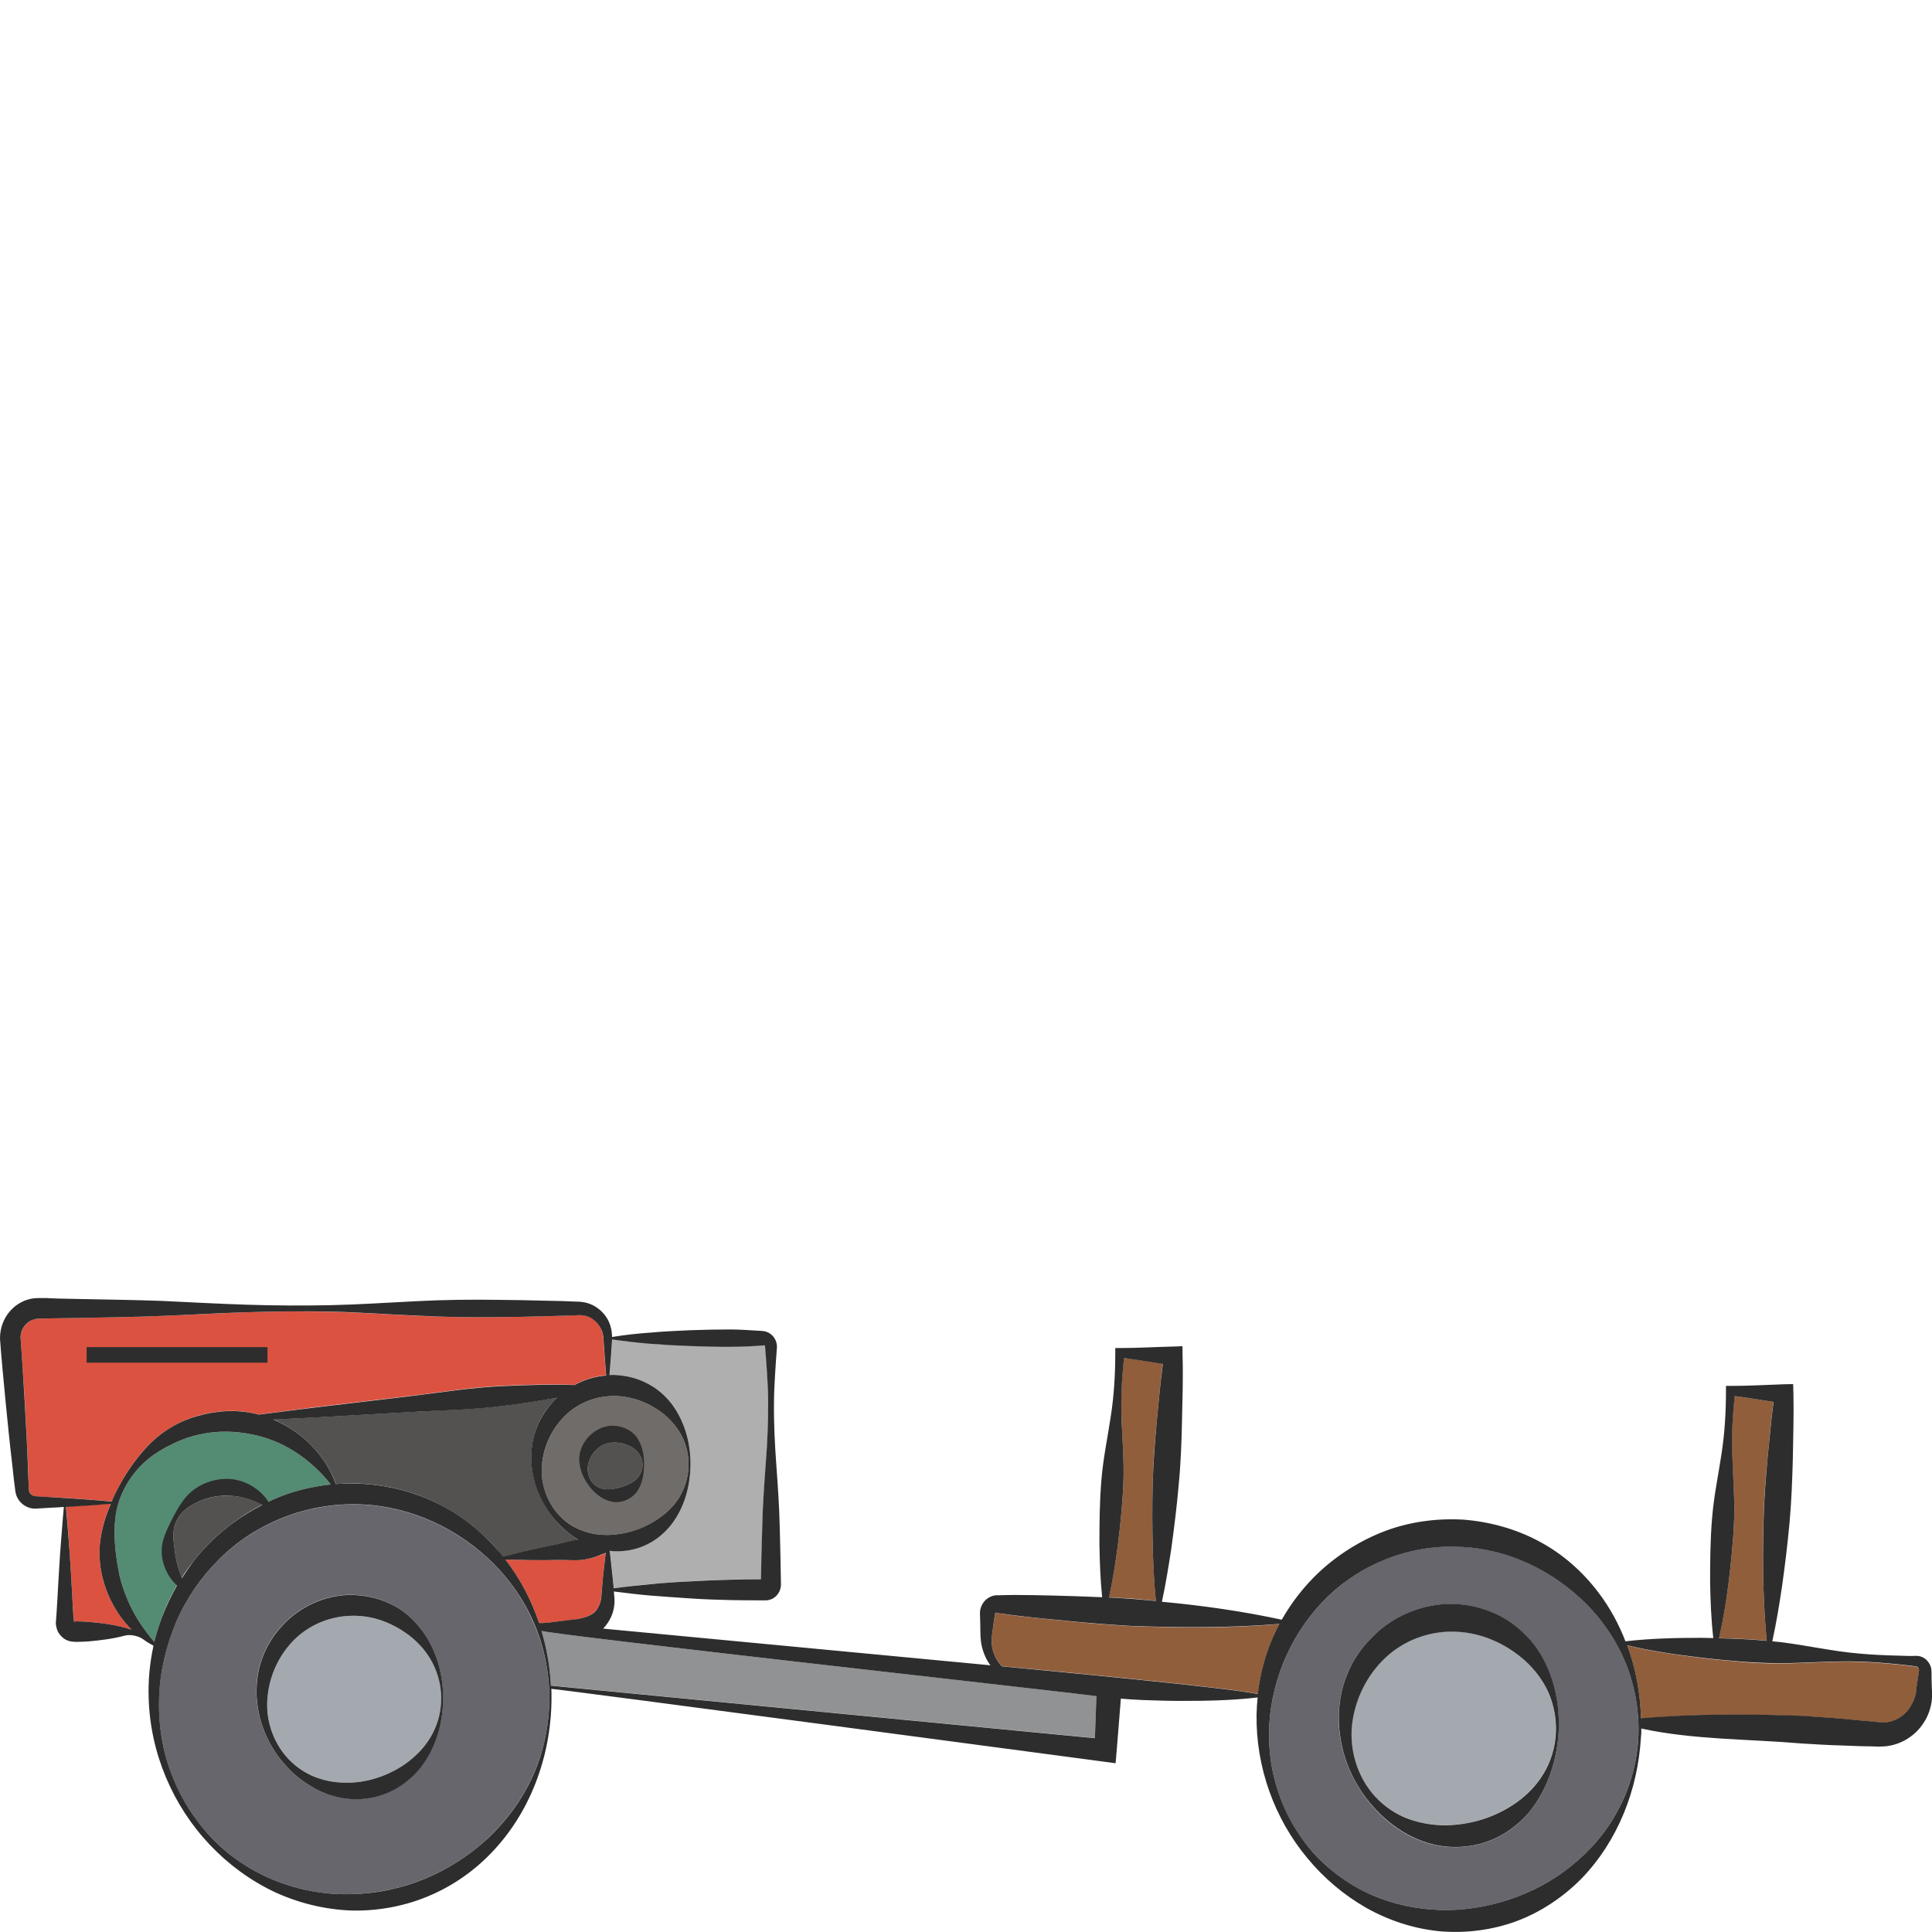 <?xml version="1.0" encoding="utf-8"?>
<!-- Generator: Adobe Illustrator 24.1.2, SVG Export Plug-In . SVG Version: 6.00 Build 0)  -->
<svg version="1.1" id="Layer_1" xmlns="http://www.w3.org/2000/svg" xmlns:xlink="http://www.w3.org/1999/xlink" x="0px" y="0px"
	 viewBox="0 0 128 128" style="enable-background:new 0 0 128 128;" xml:space="preserve">
<style type="text/css">
	.st0{fill:#AFAFAF;}
	.st1{fill:#DB5240;}
	.st2{fill:#706C69;}
	.st3{fill:#548B73;}
	.st4{fill:#915E3C;}
	.st5{fill:#545250;}
	.st6{fill:#A3A9AE;}
	.st7{fill:#67666D;}
	.st8{fill:#909293;}
	.st9{fill:#2D2D2D;}
</style>
<g>
	<path class="st0" d="M42.79,91.61c0.68,0.32,1.26,0.82,1.71,1.4c0.89,1.19,1.25,2.62,1.25,3.99c-0.02,1.37-0.36,2.8-1.26,3.98
		c-0.45,0.58-1.04,1.06-1.71,1.37c-0.67,0.31-1.42,0.45-2.15,0.41c-0.08,0-0.15-0.02-0.22-0.03c0,0,0,0,0,0
		c0.07,0.61,0.13,1.23,0.2,1.84l0.06,0.65c0.81-0.11,1.61-0.2,2.42-0.27c0.89-0.08,1.78-0.14,2.67-0.19
		c0.89-0.05,1.78-0.09,2.67-0.11c0.67-0.02,1.34-0.03,2-0.03c0.02-1.16,0.05-2.32,0.08-3.47c0.03-1.39,0.13-2.78,0.23-4.17
		c0.1-1.39,0.17-2.78,0.15-4.17c0-1.23-0.1-2.46-0.2-3.69c-0.76,0.06-1.51,0.1-2.27,0.1c-0.89,0.01-1.78-0.02-2.67-0.05
		c-0.89-0.03-1.78-0.08-2.67-0.16c-0.84-0.07-1.68-0.16-2.52-0.29c0,0.03,0,0.06,0,0.08c-0.05,0.76-0.1,1.53-0.17,2.29
		c0.08,0,0.16-0.01,0.24-0.01C41.37,91.11,42.12,91.28,42.79,91.61z"/>
	<path class="st1" d="M7.63,98.96c0.55-1.14,1.25-2.21,2.14-3.15c0.89-0.93,2.04-1.64,3.29-2c1.25-0.37,2.6-0.45,3.88-0.15
		c0.07,0.02,0.13,0.04,0.2,0.05c1.18-0.15,2.37-0.3,3.55-0.46l6.32-0.75c2.11-0.24,4.2-0.6,6.32-0.69c1.57-0.07,3.14-0.12,4.72-0.06
		c0.65-0.35,1.36-0.57,2.1-0.64c-0.07-0.77-0.12-1.53-0.17-2.3c-0.01-0.26-0.04-0.42-0.1-0.62c-0.06-0.19-0.16-0.36-0.29-0.51
		c-0.25-0.3-0.59-0.49-0.95-0.54c-0.09-0.01-0.18-0.02-0.27-0.01l-0.34,0.01l-0.7,0.03l-1.4,0.04c-0.93,0.03-1.86,0.04-2.8,0.05
		c-1.86,0.03-3.73,0-5.59-0.09c-1.86-0.09-3.73-0.22-5.59-0.26c-1.86-0.04-3.73-0.03-5.59,0.03c-1.86,0.06-3.73,0.17-5.59,0.24
		c-1.86,0.08-3.73,0.1-5.59,0.14l-1.4,0.02l-0.7,0.01l-0.35,0.01c-0.05,0-0.13,0-0.17,0l-0.11,0.01c-0.3,0.04-0.58,0.2-0.78,0.43
		c-0.2,0.23-0.31,0.53-0.31,0.84c0.11,1.37,0.18,2.75,0.28,4.12c0.07,1.39,0.15,2.78,0.21,4.17l0.04,1.04
		c0.02,0.33,0,0.77,0.06,0.86c0.07,0.17,0.22,0.3,0.43,0.31l1.01,0.05c1.34,0.07,2.67,0.17,4.01,0.28
		C7.47,99.3,7.55,99.13,7.63,98.96z"/>
	<path class="st2" d="M45.14,95.08c-0.31-0.59-0.75-1.07-1.24-1.45c-0.98-0.75-2.13-1.15-3.28-1.14c-1.15,0.01-2.29,0.45-3.15,1.27
		c-0.85,0.82-1.44,1.98-1.56,3.25c-0.13,1.27,0.34,2.64,1.28,3.53c0.47,0.44,1.03,0.77,1.63,0.95c0.59,0.19,1.21,0.23,1.8,0.19
		c1.19-0.09,2.31-0.5,3.29-1.28c0.49-0.38,0.94-0.88,1.24-1.46c0.31-0.58,0.47-1.26,0.47-1.93C45.62,96.33,45.45,95.66,45.14,95.08z
		 M40.66,98.64c-0.4,0.07-0.91,0.05-1.28-0.28c-0.37-0.32-0.51-0.87-0.42-1.32c0.21-0.92,0.94-1.48,1.7-1.47
		c0.38-0.02,0.75,0.08,1.15,0.28c0.4,0.21,0.77,0.67,0.76,1.19c0.02,0.54-0.35,1-0.75,1.21C41.42,98.46,41.06,98.57,40.66,98.64z"/>
	<path class="st3" d="M21.92,98.35c-1.33,0.14-2.65,0.47-3.87,1.02c-0.09,0.04-0.18,0.08-0.27,0.12c-0.14,0.06-0.27,0.12-0.41,0.2
		c-0.72-0.38-1.44-0.59-2.16-0.61c-0.92-0.06-1.83,0.19-2.68,0.73c-0.42,0.28-0.78,0.69-0.94,1.19c-0.17,0.49-0.1,1.04-0.04,1.52
		c0.07,0.68,0.22,1.32,0.49,1.99c-0.12,0.16-0.22,0.34-0.32,0.52c-0.51,0.88-0.92,1.81-1.22,2.78c-0.11,0.32-0.2,0.64-0.28,0.97
		c-0.73-0.86-1.33-1.76-1.75-2.75c-0.23-0.54-0.42-1.09-0.55-1.65c-0.12-0.57-0.21-1.14-0.27-1.72c-0.11-1.15-0.11-2.4,0.36-3.53
		c0.45-1.13,1.25-2.1,2.21-2.77c0.24-0.16,0.49-0.32,0.74-0.46l0.39-0.19c0.13-0.07,0.26-0.13,0.39-0.19c0.27-0.1,0.52-0.23,0.8-0.3
		l0.4-0.12l0.41-0.09c1.1-0.23,2.23-0.2,3.32,0.02C18.68,95.41,20.52,96.59,21.92,98.35z"/>
	<path class="st1" d="M7.34,99.61c-0.99,0.08-1.98,0.15-2.96,0.21c0.1,1.04,0.16,2.07,0.24,3.11c0.07,1.08,0.14,2.15,0.19,3.23
		l0.06,0.81l0.03,0.4c0,0.03,0,0.08,0.01,0.09c0,0,0,0,0.01,0c0.01,0,0.01,0,0.01-0.01c0.01-0.01,0.01-0.01,0.01-0.02
		c0,0-0.01-0.01-0.01-0.01c0.01,0-0.02,0,0.01,0l0.1,0c0.26,0,0.52,0.01,0.78,0.03c0.97,0.08,1.94,0.22,2.9,0.52
		c-1.34-1.34-2.18-3.3-2.13-5.27C6.63,101.61,6.93,100.57,7.34,99.61z"/>
	<path class="st4" d="M76.58,106.06c-0.11-1.18-0.17-2.36-0.21-3.53c-0.03-1.42-0.04-2.85,0-4.26c0.03-1.42,0.14-2.83,0.28-4.25
		c0.12-1.22,0.23-2.44,0.38-3.66c-0.86-0.14-1.71-0.28-2.57-0.4c-0.14,1.3-0.21,2.6-0.16,3.91c0.04,1.42,0.18,2.85,0.13,4.27
		c-0.05,1.42-0.2,2.83-0.37,4.24c-0.16,1.15-0.34,2.3-0.6,3.45c0.51,0.03,1.02,0.05,1.54,0.08
		C75.53,105.96,76.05,106.01,76.58,106.06z"/>
	<path class="st4" d="M117.05,108.7c-0.12-1.22-0.18-2.44-0.22-3.65c-0.03-1.42-0.04-2.85,0-4.26c0.03-1.42,0.14-2.83,0.28-4.25
		c0.12-1.22,0.23-2.44,0.38-3.66c-0.86-0.14-1.71-0.28-2.57-0.4c-0.14,1.3-0.21,2.6-0.16,3.91c0.04,1.42,0.18,2.85,0.13,4.27
		c-0.05,1.42-0.2,2.83-0.37,4.24c-0.17,1.21-0.35,2.42-0.64,3.63c0.48,0.01,0.95,0.03,1.43,0.05
		C115.89,108.6,116.47,108.64,117.05,108.7z"/>
	<path class="st5" d="M36.62,92.89c0.09-0.1,0.19-0.2,0.29-0.3c-1.15,0.21-2.31,0.38-3.46,0.53c-2.1,0.28-4.23,0.3-6.35,0.43
		l-6.35,0.36c-0.88,0.04-1.76,0.09-2.64,0.13c1.9,0.8,3.46,2.39,4.15,4.28c0.36-0.03,0.72-0.05,1.07-0.05
		c1.8,0.03,3.61,0.39,5.26,1.15c1.65,0.74,3.13,1.86,4.32,3.21c0.14,0.16,0.28,0.33,0.42,0.5c0.56-0.15,1.12-0.27,1.68-0.41
		c0.63-0.14,1.26-0.28,1.9-0.4c0.47-0.09,0.93-0.24,1.4-0.31c-0.53-0.32-1-0.72-1.4-1.16c-0.94-1.03-1.56-2.37-1.69-3.84
		c-0.05-0.73,0.02-1.49,0.26-2.2C35.71,94.1,36.11,93.44,36.62,92.89z"/>
	<path class="st1" d="M38.94,103.28c-0.63,0.16-1.28,0.06-1.93,0.07c-0.64,0.01-1.29,0.02-1.93,0.01c-0.53-0.02-1.06-0.02-1.6-0.04
		c0.98,1.27,1.72,2.69,2.23,4.19c0.04,0.1,1.58-0.12,2.32-0.21c0.09-0.01,0.21-0.02,0.27-0.03c0.07-0.01,0.13-0.02,0.19-0.04
		c0.13-0.03,0.25-0.07,0.37-0.12c0.24-0.09,0.5-0.24,0.67-0.47c0.18-0.24,0.27-0.51,0.3-0.86l0.11-1.19
		c0.06-0.57,0.12-1.14,0.18-1.7c-0.08,0.04-0.17,0.08-0.25,0.11C39.56,103.12,39.25,103.21,38.94,103.28z"/>
	<path class="st6" d="M101,109.99c-1.3-1.14-2.86-1.81-4.47-1.89c-1.61-0.09-3.24,0.43-4.51,1.5c-1.25,1.08-2.15,2.64-2.42,4.4
		c-0.27,1.76,0.27,3.69,1.5,5.02c0.61,0.66,1.37,1.16,2.18,1.47c0.81,0.31,1.66,0.43,2.49,0.43c1.66-0.02,3.27-0.51,4.69-1.51
		c0.7-0.5,1.35-1.15,1.81-1.94c0.47-0.78,0.75-1.7,0.8-2.64c0.05-0.94-0.13-1.88-0.5-2.71C102.21,111.29,101.64,110.57,101,109.99z"
		/>
	<path class="st7" d="M105.09,106.25c-2.26-2.24-5.19-3.62-8.24-3.77c-3.04-0.18-6.12,0.85-8.46,2.91c-2.33,2.05-3.9,5.04-4.25,8.28
		c-0.16,1.61-0.02,3.28,0.48,4.85c0.49,1.57,1.31,3.03,2.39,4.24c1.09,1.21,2.42,2.17,3.88,2.79c1.45,0.63,3.01,0.95,4.55,0.99
		c1.55,0.04,3.09-0.19,4.55-0.69c1.46-0.49,2.86-1.23,4.1-2.22c1.24-0.99,2.33-2.23,3.1-3.69c0.78-1.45,1.25-3.09,1.35-4.76
		c0.09-1.67-0.19-3.36-0.79-4.89C107.14,108.75,106.21,107.39,105.09,106.25z M103.25,114.85c-0.13,1.89-0.74,3.84-2.09,5.38
		c-0.67,0.75-1.52,1.37-2.48,1.73c-0.95,0.37-1.99,0.49-2.99,0.38c-2.03-0.23-3.79-1.45-4.99-2.95c-1.22-1.5-1.97-3.42-2.01-5.44
		c-0.01-1.01,0.16-2.04,0.55-3c0.39-0.96,0.99-1.83,1.73-2.55c1.48-1.46,3.58-2.26,5.65-2.11c1.03,0.08,2.05,0.37,2.95,0.89
		c0.91,0.5,1.67,1.23,2.24,2.07C102.97,110.94,103.36,112.96,103.25,114.85z"/>
	<path class="st4" d="M84.76,107.6c-3.3,0.28-6.59,0.26-9.87,0.13c-1.73-0.09-3.46-0.25-5.19-0.43c-0.86-0.09-1.73-0.17-2.59-0.28
		l-0.65-0.09l-0.32-0.05l-0.08-0.01c-0.03,0-0.01,0-0.02-0.01c0,0-0.01-0.01-0.02-0.01c-0.02-0.01-0.07,0-0.09,0.03
		c-0.01-0.02-0.03,0.16-0.04,0.25l-0.05,0.33c-0.05,0.44-0.15,0.91-0.14,1.28c0,0.39,0.1,0.79,0.3,1.14
		c0.1,0.19,0.23,0.36,0.38,0.51l1.16,0.11c0.35,0.03,14.14,1.32,15.8,1.73c0.15-1.29,0.48-2.56,1-3.76
		C84.46,108.18,84.61,107.89,84.76,107.6z"/>
	<path class="st6" d="M27.25,108.46c-1.16-0.91-2.53-1.43-3.92-1.41c-1.39,0.01-2.76,0.55-3.79,1.54c-1.02,1-1.7,2.39-1.82,3.91
		c-0.13,1.52,0.44,3.13,1.54,4.19c0.55,0.53,1.22,0.92,1.92,1.15c0.71,0.23,1.44,0.3,2.15,0.26c0.71-0.04,1.41-0.2,2.07-0.46
		c0.66-0.26,1.29-0.62,1.86-1.09c0.57-0.47,1.08-1.06,1.43-1.76c0.36-0.69,0.54-1.49,0.54-2.29c0-0.8-0.2-1.59-0.55-2.28
		C28.33,109.52,27.82,108.93,27.25,108.46z"/>
	<path class="st4" d="M126.98,110.43c-0.02-0.02-0.18-0.03-0.27-0.04l-0.33-0.04l-0.65-0.07c-0.87-0.09-1.74-0.15-2.62-0.18
		c-1.75-0.06-3.51,0.11-5.26,0.11c-0.88,0-1.75-0.03-2.62-0.12c-0.87-0.07-1.74-0.15-2.61-0.26c-1.61-0.2-3.21-0.43-4.81-0.81
		c0.57,1.56,0.87,3.2,0.91,4.84c3.51-0.32,7.25-0.3,10.74-0.16c0.87,0.06,1.75,0.1,2.62,0.18l2.57,0.24
		c0.64,0.04,1.28-0.25,1.73-0.77c0.22-0.26,0.39-0.57,0.49-0.92c0.03-0.09,0.04-0.18,0.06-0.27l0.05-0.33l0.1-0.67
		c0.03-0.22,0.08-0.5,0.07-0.52C127.13,110.55,127.07,110.46,126.98,110.43z"/>
	<path class="st7" d="M32.32,103.24c-2.49-2.29-5.72-3.6-9-3.57c-3.26,0.01-6.51,1.33-8.87,3.7c-1.17,1.19-2.14,2.6-2.8,4.15
		c-0.66,1.56-1.06,3.25-1.12,4.98c-0.04,1.72,0.22,3.48,0.85,5.09c0.62,1.62,1.58,3.11,2.79,4.33c2.43,2.45,5.85,3.68,9.15,3.57
		c3.31-0.08,6.53-1.4,9.01-3.71c1.23-1.16,2.27-2.57,2.98-4.16c0.72-1.59,1.08-3.35,1.09-5.11c-0.01-1.76-0.38-3.52-1.1-5.11
		C34.6,105.8,33.56,104.39,32.32,103.24z M27.83,117.14c-0.53,0.66-1.22,1.22-2.01,1.57c-0.78,0.35-1.65,0.52-2.5,0.48
		c-0.85-0.04-1.68-0.29-2.42-0.68c-0.74-0.39-1.39-0.91-1.95-1.52c-1.11-1.2-1.83-2.79-1.95-4.49c-0.05-0.85,0.04-1.73,0.33-2.55
		c0.28-0.83,0.75-1.59,1.34-2.23c1.17-1.3,2.9-2.08,4.64-2.06c0.87,0.02,1.74,0.2,2.52,0.58c0.79,0.37,1.47,0.94,2,1.61
		c1.07,1.35,1.52,3.04,1.52,4.65C29.34,114.12,28.9,115.79,27.83,117.14z"/>
	<path class="st8" d="M36.5,111.67c0,0.01,36.04,3.48,36.04,3.48l0.1-2.79c-1.21-0.17-36.04-4.04-36.76-4.31
		C36.23,109.23,36.44,110.45,36.5,111.67z"/>
	<path class="st9" d="M25.84,106.25c-0.78-0.38-1.65-0.56-2.52-0.58c-1.74-0.02-3.47,0.76-4.64,2.06c-0.59,0.64-1.06,1.4-1.34,2.23
		c-0.29,0.82-0.38,1.7-0.33,2.55c0.12,1.71,0.84,3.29,1.95,4.49c0.55,0.61,1.21,1.12,1.95,1.52c0.74,0.39,1.57,0.64,2.42,0.68
		c0.85,0.04,1.71-0.12,2.5-0.48c0.78-0.35,1.47-0.91,2.01-1.57c1.07-1.35,1.51-3.03,1.52-4.64c0-1.61-0.45-3.3-1.52-4.65
		C27.31,107.19,26.63,106.61,25.84,106.25z M29.23,112.5c0,0.8-0.18,1.59-0.54,2.29c-0.35,0.7-0.86,1.29-1.43,1.76
		c-0.57,0.48-1.21,0.83-1.86,1.09c-0.66,0.26-1.35,0.42-2.07,0.46c-0.71,0.04-1.44-0.03-2.15-0.26c-0.71-0.22-1.37-0.62-1.92-1.15
		c-1.11-1.07-1.68-2.68-1.54-4.19c0.12-1.52,0.8-2.91,1.82-3.91c1.03-0.99,2.41-1.53,3.79-1.54c1.39-0.03,2.76,0.49,3.92,1.41
		c0.57,0.47,1.08,1.06,1.43,1.76C29.03,110.92,29.23,111.71,29.23,112.5z"/>
	<path class="st9" d="M99.58,107.17c-0.9-0.51-1.92-0.81-2.95-0.89c-2.07-0.15-4.18,0.65-5.65,2.11c-0.74,0.72-1.35,1.59-1.73,2.55
		c-0.4,0.96-0.56,1.99-0.55,3c0.04,2.03,0.78,3.94,2.01,5.44c1.21,1.5,2.96,2.71,4.99,2.95c1,0.11,2.04-0.01,2.99-0.38
		c0.95-0.36,1.8-0.98,2.48-1.73c1.34-1.54,1.95-3.49,2.09-5.38c0.11-1.9-0.28-3.91-1.43-5.61
		C101.25,108.41,100.48,107.67,99.58,107.17z M103.08,114.84c-0.05,0.93-0.33,1.86-0.8,2.64c-0.46,0.79-1.11,1.44-1.81,1.94
		c-1.42,1-3.03,1.48-4.69,1.51c-0.83,0-1.68-0.13-2.49-0.43c-0.81-0.3-1.57-0.81-2.18-1.47c-1.23-1.33-1.77-3.26-1.5-5.02
		c0.27-1.76,1.16-3.32,2.42-4.4c1.27-1.07,2.9-1.59,4.51-1.5c1.61,0.08,3.17,0.75,4.47,1.89c0.64,0.58,1.21,1.3,1.58,2.14
		C102.95,112.96,103.13,113.91,103.08,114.84z"/>
	<g>
		<path class="st9" d="M127.99,111.88l-0.02-0.68v-0.34c0-0.07,0-0.33-0.07-0.48c-0.13-0.35-0.43-0.61-0.77-0.66
			c-0.2-0.03-0.26-0.01-0.38-0.01h-0.33l-0.66-0.02c-0.87-0.02-1.75-0.06-2.62-0.14c-1.74-0.15-3.47-0.55-5.21-0.76
			c-0.17-0.02-0.34-0.03-0.51-0.05c0.26-1.19,0.46-2.4,0.64-3.61c0.2-1.41,0.37-2.82,0.5-4.23c0.13-1.42,0.18-2.83,0.22-4.25
			c0.02-1.42,0.07-2.84,0.04-4.26l-0.02-0.69l-0.57,0.01c-1.18,0.04-2.37,0.11-3.55,0.11h-0.33v0.29c0,1.42-0.08,2.84-0.3,4.24
			c-0.21,1.41-0.51,2.81-0.62,4.23c-0.12,1.41-0.13,2.83-0.13,4.25c0.02,1.23,0.07,2.46,0.21,3.7c-0.27-0.01-0.55-0.02-0.82-0.02
			c-1.66,0-3.33,0.04-5,0.23c-0.44-1.14-1.03-2.23-1.78-3.22c-1.05-1.39-2.39-2.58-3.94-3.4c-1.54-0.83-3.27-1.3-5.01-1.44
			c-1.74-0.1-3.52,0.13-5.16,0.74c-1.64,0.62-3.16,1.57-4.44,2.77c-0.96,0.91-1.79,1.97-2.44,3.12c-2.63-0.57-5.28-0.94-7.94-1.19
			c0.25-1.16,0.44-2.34,0.62-3.5c0.19-1.41,0.37-2.82,0.49-4.23c0.14-1.41,0.19-2.83,0.22-4.24c0.03-1.42,0.08-2.84,0.04-4.26
			l-0.01-0.7l-0.57,0.02c-1.19,0.03-2.37,0.1-3.56,0.1h-0.32v0.3c0,1.42-0.08,2.83-0.3,4.24c-0.21,1.41-0.51,2.81-0.62,4.22
			c-0.12,1.42-0.13,2.83-0.13,4.25c0.02,1.16,0.06,2.34,0.18,3.5c-1.07-0.05-2.14-0.08-3.22-0.11c-0.87-0.02-1.74-0.04-2.61-0.04
			l-0.65,0.01l-0.33,0.01h-0.22c-0.1,0.01-0.21,0.03-0.3,0.07c-0.4,0.14-0.68,0.52-0.75,0.92c-0.03,0.24-0.01,0.29-0.01,0.41
			l0.01,0.34c0.02,0.45-0.01,0.88,0.06,1.4c0.08,0.49,0.26,0.97,0.53,1.38c0.03,0.04,0.06,0.08,0.09,0.12l-25.66-2.43
			c0.2-0.21,0.36-0.44,0.49-0.7c0.22-0.43,0.3-0.98,0.25-1.41l-0.03-0.35c0.8,0.1,1.61,0.2,2.41,0.27c0.89,0.07,1.77,0.13,2.66,0.19
			s1.78,0.09,2.67,0.11c0.51,0.01,1.52,0.02,2.3,0.02c0.58,0,1.04-0.48,1.03-1.08c-0.02-1.14-0.05-2.88-0.08-3.77
			c-0.03-1.39-0.13-2.78-0.23-4.17c-0.1-1.39-0.17-2.78-0.15-4.17c0-0.87,0.11-2.46,0.19-3.52c0.05-0.59-0.38-1.1-0.96-1.14
			c-0.71-0.05-1.62-0.1-2.11-0.1c-0.89,0-1.78,0.02-2.67,0.05c-0.89,0.04-1.77,0.08-2.66,0.16c-0.84,0.06-1.68,0.15-2.52,0.29
			c0-0.44-0.12-0.94-0.39-1.33c-0.31-0.46-0.8-0.82-1.36-0.95c-0.14-0.03-0.28-0.05-0.42-0.06l-0.36-0.01l-0.7-0.03l-1.4-0.03
			c-0.93-0.03-1.86-0.04-2.79-0.05c-1.87-0.03-3.73-0.01-5.59,0.09c-1.87,0.09-3.73,0.22-5.6,0.26c-1.86,0.04-3.72,0.03-5.59-0.03
			c-1.86-0.06-3.72-0.16-5.59-0.25c-1.86-0.07-3.73-0.09-5.59-0.13l-1.4-0.03L3.08,86H2.55l-0.24,0.01
			c-0.62,0.05-1.23,0.37-1.65,0.86C0.24,87.34,0,88,0,88.65v0.05c0.1,1.39,0.24,2.77,0.37,4.16c0.14,1.38,0.27,2.77,0.44,4.15
			l0.11,1.03l0.07,0.53C1,98.7,1.03,99.02,1.16,99.24c0.23,0.46,0.75,0.74,1.21,0.71l1.02-0.06c0.28-0.01,0.56-0.03,0.84-0.05
			c-0.1,1.03-0.16,2.07-0.25,3.1c-0.07,1.07-0.13,2.15-0.19,3.22l-0.05,0.81l-0.03,0.4c-0.01,0.04-0.01,0.05-0.01,0.11
			c0,0.06,0,0.13,0.01,0.2c0.02,0.13,0.06,0.27,0.11,0.39c0.12,0.24,0.31,0.44,0.55,0.57c0.12,0.06,0.25,0.1,0.39,0.12
			c0.05,0.01,0.15,0.01,0.18,0.01l0.1,0.01c0.26,0,0.52-0.02,0.78-0.03c0.83-0.07,1.64-0.17,2.47-0.39
			c0.34-0.09,0.87,0.02,1.17,0.23c0.23,0.17,0.46,0.31,0.71,0.44c-0.25,1.14-0.36,2.32-0.32,3.47c0.1,3.65,1.61,7.15,4.05,9.72
			c1.22,1.29,2.67,2.36,4.27,3.12c1.61,0.75,3.38,1.18,5.17,1.24c1.78,0.03,3.59-0.31,5.24-1.04c1.65-0.72,3.14-1.82,4.33-3.17
			c2.55-2.86,3.75-6.73,3.62-10.47l-0.01-0.01c0.44,0,36.65,4.83,36.65,4.83l0.74,0.1l0.07-0.8l0.28-3.48
			c0.47,0.04,0.94,0.07,1.4,0.09c0.87,0.03,1.74,0.06,2.61,0.06c1.68,0,3.36-0.03,5.05-0.23c-0.04,0.37-0.06,0.75-0.07,1.13
			c-0.05,3.5,1.19,6.91,3.37,9.52c1.08,1.31,2.4,2.43,3.88,3.28c1.49,0.84,3.15,1.39,4.87,1.56c1.72,0.15,3.48-0.07,5.11-0.67
			c1.63-0.61,3.11-1.61,4.32-2.84c2.41-2.51,3.7-5.88,3.91-9.25c0.02-0.38,0.04-0.29,0.03-0.67c3.44,0.75,7.15,0.69,10.62,0.99
			c0.87,0.05,1.75,0.11,2.62,0.13l1.31,0.05l0.66,0.01l0.33,0.01l0.16,0.01l0.21-0.01c1.12-0.01,2.2-0.63,2.79-1.56
			c0.31-0.46,0.49-1,0.55-1.53c0.01-0.13,0.01-0.27,0.02-0.4L127.99,111.88z M114.52,104.9c0.17-1.41,0.32-2.82,0.37-4.24
			c0.05-1.41-0.08-2.84-0.12-4.26c-0.05-1.32,0.02-2.62,0.16-3.91c0.86,0.11,1.71,0.26,2.57,0.39c-0.16,1.23-0.26,2.44-0.39,3.67
			c-0.13,1.41-0.24,2.82-0.27,4.24c-0.04,1.42-0.04,2.84-0.01,4.26c0.04,1.22,0.1,2.43,0.22,3.66c-0.58-0.06-1.16-0.1-1.74-0.12
			c-0.47-0.02-0.95-0.04-1.42-0.05C114.17,107.32,114.36,106.12,114.52,104.9z M74.06,102.39c0.17-1.41,0.32-2.82,0.37-4.24
			c0.05-1.42-0.08-2.84-0.13-4.27c-0.04-1.31,0.03-2.62,0.17-3.91c0.85,0.12,1.71,0.26,2.57,0.4c-0.16,1.22-0.27,2.44-0.39,3.66
			c-0.13,1.42-0.24,2.83-0.28,4.25c-0.04,1.42-0.03,2.84,0,4.26c0.04,1.17,0.09,2.35,0.21,3.53c-0.53-0.05-1.05-0.1-1.58-0.14
			c-0.51-0.04-1.02-0.06-1.53-0.09C73.73,104.68,73.9,103.54,74.06,102.39z M39.94,104.58l-0.1,1.19c-0.03,0.35-0.13,0.62-0.3,0.87
			c-0.17,0.24-0.43,0.38-0.67,0.47c-0.12,0.05-0.25,0.08-0.37,0.11c-0.06,0.02-0.13,0.03-0.19,0.04c-0.07,0.02-0.19,0.02-0.28,0.03
			c-0.74,0.09-2.28,0.32-2.32,0.22c-0.51-1.5-1.25-2.93-2.23-4.19c0.53,0.02,1.06,0.02,1.6,0.04c0.64,0.01,1.29,0.01,1.93-0.01
			c0.64-0.01,1.3,0.09,1.93-0.07c0.31-0.07,0.62-0.16,0.93-0.3c0.09-0.03,0.17-0.06,0.26-0.1C40.06,103.45,40,104.02,39.94,104.58z
			 M35.21,97.01c0.12,1.46,0.74,2.8,1.69,3.83c0.4,0.44,0.87,0.84,1.4,1.16c-0.47,0.06-0.93,0.22-1.4,0.31
			c-0.63,0.12-1.26,0.26-1.89,0.4c-0.56,0.13-1.12,0.27-1.68,0.41c-0.13-0.18-0.27-0.34-0.42-0.49c-1.19-1.36-2.67-2.48-4.32-3.21
			c-1.65-0.75-3.46-1.12-5.26-1.14c-0.36,0-0.72,0.01-1.08,0.04c-0.68-1.89-2.24-3.48-4.14-4.27c0.88-0.04,1.76-0.09,2.64-0.13
			l6.35-0.36c2.12-0.13,4.24-0.14,6.35-0.43c1.15-0.14,2.31-0.32,3.46-0.53c-0.1,0.09-0.2,0.19-0.29,0.29
			c-0.51,0.56-0.91,1.22-1.15,1.94C35.23,95.53,35.16,96.28,35.21,97.01z M40.55,88.81v-0.07c0.84,0.12,1.69,0.22,2.53,0.29
			c0.89,0.07,1.77,0.12,2.66,0.15c0.89,0.03,1.78,0.06,2.67,0.05c0.76,0,1.52-0.04,2.27-0.1c0.1,1.23,0.2,2.46,0.21,3.69
			c0.01,1.39-0.05,2.78-0.16,4.17c-0.1,1.39-0.2,2.78-0.23,4.17c-0.03,1.15-0.07,2.31-0.08,3.47c-0.67,0-1.34,0.01-2.01,0.03
			c-0.89,0.02-1.78,0.06-2.67,0.11c-0.89,0.04-1.77,0.1-2.66,0.19c-0.81,0.07-1.62,0.16-2.42,0.27l-0.06-0.65
			c-0.07-0.61-0.13-1.23-0.2-1.83c0,0,0,0,0-0.01c0.07,0.01,0.15,0.03,0.22,0.03c0.73,0.04,1.48-0.09,2.15-0.4
			c0.68-0.31,1.27-0.8,1.72-1.38c0.9-1.17,1.24-2.61,1.26-3.98c0-1.37-0.36-2.81-1.25-4c-0.45-0.58-1.03-1.08-1.71-1.4
			c-0.67-0.34-1.42-0.5-2.17-0.52c-0.08,0-0.16,0.01-0.24,0.01C40.45,90.35,40.5,89.58,40.55,88.81z M40.62,92.49
			c1.15-0.01,2.3,0.39,3.28,1.14c0.49,0.38,0.93,0.87,1.24,1.45c0.31,0.58,0.48,1.25,0.48,1.93c0,0.67-0.16,1.35-0.47,1.93
			c-0.3,0.59-0.75,1.08-1.24,1.46c-0.98,0.77-2.1,1.18-3.29,1.28c-0.59,0.04-1.21,0-1.8-0.19c-0.6-0.18-1.16-0.5-1.63-0.95
			c-0.94-0.9-1.41-2.27-1.28-3.53c0.12-1.28,0.71-2.43,1.56-3.25C38.33,92.94,39.47,92.5,40.62,92.49z M3.39,99.19l-1.02-0.06
			c-0.21-0.01-0.36-0.13-0.43-0.3c-0.05-0.09-0.03-0.54-0.06-0.87l-0.04-1.05c-0.05-1.39-0.14-2.77-0.21-4.16
			c-0.09-1.38-0.16-2.75-0.27-4.13c0-0.3,0.11-0.6,0.31-0.83c0.2-0.23,0.48-0.38,0.78-0.42l0.12-0.01h0.16l0.35-0.01l0.7-0.01
			l1.4-0.02c1.86-0.04,3.73-0.06,5.59-0.14c1.87-0.07,3.73-0.19,5.59-0.24c1.87-0.06,3.73-0.08,5.59-0.04
			c1.87,0.04,3.73,0.18,5.6,0.26c1.86,0.1,3.72,0.13,5.59,0.1c0.93-0.01,1.86-0.02,2.79-0.05l1.4-0.04l0.7-0.02l0.35-0.02
			c0.09,0,0.18,0.01,0.27,0.02c0.36,0.05,0.7,0.25,0.95,0.55c0.12,0.14,0.22,0.32,0.29,0.5c0.06,0.2,0.09,0.36,0.1,0.62
			c0.05,0.77,0.1,1.53,0.17,2.31c-0.74,0.06-1.45,0.28-2.1,0.63c-1.58-0.05-3.15,0-4.72,0.07c-2.12,0.09-4.22,0.44-6.33,0.69
			l-6.31,0.75c-1.19,0.15-2.37,0.3-3.55,0.45c-0.07-0.01-0.13-0.03-0.2-0.05c-1.28-0.3-2.63-0.22-3.88,0.15
			c-1.26,0.35-2.41,1.06-3.3,2c-0.89,0.94-1.58,2-2.14,3.14c-0.08,0.16-0.16,0.34-0.23,0.52C6.06,99.36,4.72,99.27,3.39,99.19z
			 M5.82,107.45c-0.26-0.02-0.52-0.03-0.78-0.03h-0.1c-0.03,0-0.01,0-0.01,0.01c0,0,0,0,0.01,0c0,0.01,0,0.02-0.01,0.03
			c-0.01,0-0.01,0-0.02,0s-0.01-0.06-0.01-0.08l-0.04-0.4l-0.05-0.81c-0.05-1.07-0.12-2.15-0.19-3.22
			c-0.08-1.04-0.15-2.07-0.25-3.11c0.99-0.06,1.98-0.12,2.97-0.21c-0.41,0.96-0.71,2-0.75,3.08c-0.04,1.97,0.79,3.92,2.13,5.26
			C7.76,107.66,6.79,107.53,5.82,107.45z M10.22,108.78c-0.73-0.86-1.33-1.76-1.75-2.75c-0.23-0.54-0.42-1.09-0.55-1.65
			c-0.12-0.57-0.21-1.14-0.27-1.72c-0.11-1.15-0.11-2.4,0.36-3.53c0.45-1.13,1.25-2.1,2.21-2.77c0.24-0.16,0.49-0.32,0.74-0.46
			l0.39-0.19c0.13-0.07,0.26-0.13,0.39-0.19c0.27-0.1,0.52-0.23,0.8-0.3l0.4-0.12l0.41-0.09c1.1-0.23,2.23-0.2,3.32,0.02
			c2.01,0.38,3.85,1.56,5.25,3.32c-1.33,0.14-2.65,0.47-3.87,1.02c-0.09,0.04-0.18,0.09-0.27,0.13v-0.01
			c-0.53-0.82-1.48-1.41-2.5-1.5c-1.2-0.09-2.45,0.45-3.13,1.41c-0.35,0.47-0.61,0.97-0.86,1.47c-0.24,0.5-0.51,1.05-0.57,1.67
			c-0.07,0.94,0.34,1.9,1,2.49l0.01,0.01c-0.38,0.66-0.7,1.34-0.98,2.05c-0.09,0.24-0.17,0.47-0.25,0.72
			C10.39,108.14,10.3,108.45,10.22,108.78z M17.39,99.7c-0.7,0.35-1.37,0.77-2.01,1.24c-0.16,0.11-0.31,0.23-0.46,0.36
			c-0.46,0.37-0.9,0.77-1.31,1.21c-0.16,0.18-0.32,0.35-0.47,0.53c-0.13,0.14-0.25,0.3-0.36,0.45c-0.26,0.35-0.5,0.71-0.73,1.07
			c0-0.01-0.01-0.02-0.01-0.03c-0.27-0.67-0.42-1.31-0.49-1.99c-0.06-0.48-0.13-1.03,0.04-1.52c0.16-0.5,0.52-0.92,0.94-1.19
			c0.85-0.55,1.76-0.79,2.68-0.73c0.72,0.02,1.44,0.23,2.16,0.61C17.38,99.69,17.38,99.7,17.39,99.7z M35.32,117.62
			c-0.71,1.59-1.75,3-2.98,4.16c-2.49,2.31-5.7,3.64-9.01,3.71c-3.3,0.11-6.71-1.11-9.15-3.56c-1.21-1.23-2.17-2.71-2.79-4.33
			c-0.64-1.62-0.9-3.37-0.85-5.1c0.05-1.73,0.46-3.42,1.11-4.98c0.67-1.57,1.64-2.98,2.81-4.16c2.35-2.37,5.6-3.69,8.87-3.7
			c3.27-0.03,6.51,1.28,8.99,3.57c1.24,1.15,2.28,2.56,2.99,4.15s1.08,3.35,1.09,5.11C36.39,114.26,36.03,116.04,35.32,117.62z
			 M72.54,115.16c0,0-36.04-3.47-36.04-3.48c-0.06-1.23-0.27-2.45-0.62-3.63c0.72,0.27,35.55,4.14,36.76,4.32L72.54,115.16z
			 M67.54,110.51l-1.16-0.11c-0.15-0.15-0.28-0.33-0.38-0.52c-0.2-0.35-0.3-0.75-0.3-1.14c-0.01-0.36,0.09-0.83,0.14-1.28l0.05-0.33
			c0.01-0.09,0.03-0.25,0.04-0.25c0.03-0.04,0.07-0.05,0.1-0.03c0,0,0.01,0,0.01,0.01c0,0,0.01,0,0.02,0l0.08,0.02l0.33,0.04
			l0.64,0.09c0.87,0.11,1.73,0.2,2.59,0.28c1.73,0.18,3.46,0.33,5.2,0.43c3.27,0.12,6.56,0.14,9.86-0.13
			c-0.15,0.29-0.3,0.59-0.43,0.89c-0.52,1.19-0.85,2.47-1,3.76C81.68,111.83,67.88,110.55,67.54,110.51z M107.19,119.94
			c-0.77,1.46-1.86,2.7-3.1,3.69c-1.24,1-2.64,1.73-4.1,2.22s-3,0.73-4.54,0.69c-1.55-0.04-3.1-0.36-4.56-0.99
			c-1.45-0.63-2.79-1.59-3.88-2.79c-1.08-1.23-1.9-2.68-2.39-4.25c-0.5-1.57-0.64-3.23-0.48-4.84c0.35-3.24,1.92-6.23,4.25-8.28
			c2.35-2.05,5.43-3.09,8.47-2.9c3.04,0.15,5.98,1.53,8.23,3.77c1.12,1.13,2.05,2.5,2.66,4.04c0.6,1.53,0.88,3.22,0.79,4.89
			C108.44,116.85,107.97,118.5,107.19,119.94z M127.07,111.15l-0.1,0.67l-0.04,0.33c-0.02,0.09-0.04,0.19-0.06,0.27
			c-0.11,0.35-0.28,0.66-0.5,0.93c-0.45,0.52-1.09,0.8-1.73,0.76l-2.57-0.24c-0.87-0.08-1.74-0.12-2.61-0.19
			c-3.49-0.13-7.23-0.15-10.74,0.16c-0.04-1.64-0.34-3.28-0.91-4.83c1.59,0.37,3.2,0.61,4.8,0.8c0.87,0.11,1.74,0.19,2.61,0.26
			c0.88,0.08,1.75,0.11,2.63,0.12c1.75,0,3.51-0.16,5.26-0.11c0.88,0.03,1.75,0.09,2.62,0.18l0.65,0.07l0.33,0.04
			c0.09,0.02,0.25,0.03,0.27,0.04c0.09,0.03,0.15,0.12,0.16,0.21C127.15,110.65,127.1,110.94,127.07,111.15z"/>
		<path class="st5" d="M17.37,99.69c-0.7,0.35-1.36,0.77-1.99,1.25c-0.16,0.11-0.31,0.23-0.46,0.36c-0.46,0.37-0.9,0.77-1.31,1.21
			c-0.16,0.18-0.32,0.35-0.47,0.53c-0.13,0.14-0.25,0.3-0.36,0.45c-0.27,0.33-0.52,0.68-0.74,1.04c-0.27-0.67-0.42-1.31-0.49-1.99
			c-0.06-0.48-0.13-1.03,0.04-1.52c0.16-0.5,0.52-0.92,0.94-1.19c0.85-0.55,1.76-0.79,2.68-0.73C15.93,99.1,16.65,99.31,17.37,99.69
			z"/>
		<path class="st9" d="M42.28,95.37c-0.32-0.56-0.97-0.89-1.62-0.91c-1.35-0.05-2.51,1.33-2.25,2.58c0.09,0.61,0.38,1.12,0.74,1.56
			c0.36,0.42,0.87,0.83,1.51,0.91c0.62,0.07,1.29-0.26,1.61-0.79c0.33-0.55,0.39-1.13,0.4-1.67C42.67,96.52,42.61,95.92,42.28,95.37
			z M41.82,98.25c-0.4,0.22-0.76,0.32-1.16,0.39s-0.91,0.05-1.28-0.28c-0.37-0.32-0.51-0.87-0.42-1.32c0.21-0.92,0.94-1.48,1.7-1.47
			c0.38-0.02,0.75,0.08,1.15,0.28c0.4,0.21,0.77,0.67,0.76,1.19C42.59,97.58,42.22,98.04,41.82,98.25z"/>
		<path class="st5" d="M42.57,97.04c0.02,0.54-0.35,1-0.75,1.21c-0.4,0.22-0.76,0.32-1.16,0.39s-0.91,0.05-1.28-0.28
			c-0.37-0.32-0.51-0.87-0.42-1.32c0.21-0.92,0.94-1.48,1.7-1.47c0.38-0.02,0.75,0.08,1.15,0.28
			C42.21,96.05,42.58,96.52,42.57,97.04z"/>
	</g>
	<g>
		<line class="st9" x1="5.74" y1="89.77" x2="17.72" y2="89.77"/>
		<rect x="5.74" y="89.25" class="st9" width="11.98" height="1.03"/>
	</g>
</g>
</svg>
